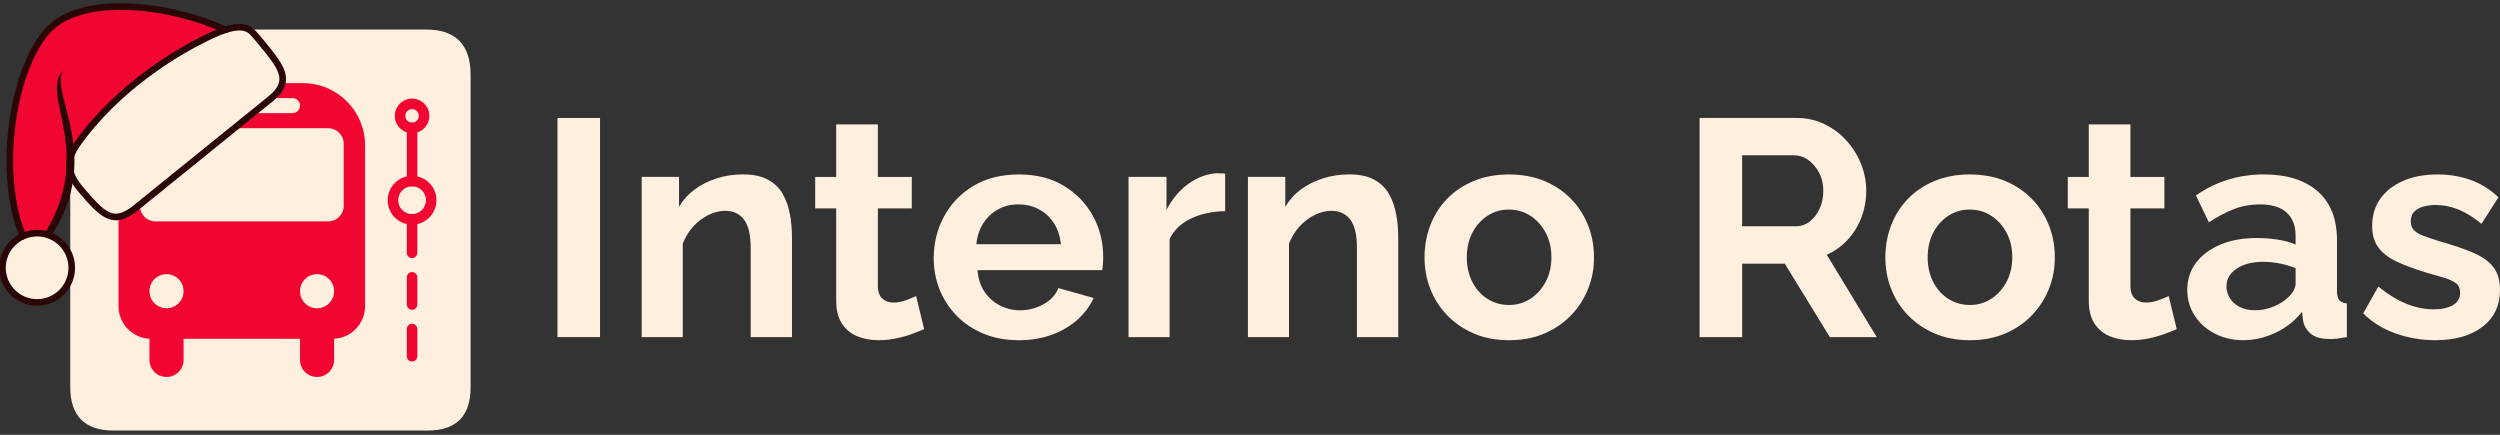 <svg width="2300" height="400" viewBox="0 0 2300 400" fill="none" xmlns="http://www.w3.org/2000/svg">
<rect x="0" y="0" width="2300" height="400" fill="#333333" stroke="none"/>
<g clip-path="url(#clip0_714_6)">
<path d="M512.869 310.136V108.518H552.048V310.136H512.869Z" fill="#FFEFDF"/>
<path d="M728.689 310.136H690.635V227.848C690.635 216.083 688.59 207.512 684.523 202.089C680.456 196.688 674.619 193.977 667.059 193.977C661.957 193.977 656.787 195.264 651.571 197.86C646.355 200.457 641.713 204.019 637.645 208.546C633.578 213.073 630.407 218.289 628.132 224.217V310.136H590.354V162.748H624.708V190.231C628.5 183.866 633.325 178.535 639.185 174.215C645.045 169.918 651.778 166.54 659.338 164.104C666.898 161.668 675.055 160.45 683.765 160.45C693.048 160.45 700.654 162.082 706.629 165.368C712.58 168.631 717.13 173.089 720.255 178.696C723.381 184.303 725.564 190.53 726.781 197.378C727.999 204.203 728.62 211.097 728.62 218.013V310.113L728.689 310.136Z" fill="#FFEFDF"/>
<path d="M850.248 302.76C846.847 304.277 842.918 305.84 838.46 307.448C834.002 309.057 829.177 310.39 823.983 311.424C818.767 312.458 813.528 312.986 808.22 312.986C801.027 312.986 794.501 311.768 788.618 309.333C782.759 306.897 778.071 302.99 774.555 297.659C771.039 292.305 769.293 285.319 769.293 276.702V191.726H749.991V162.749H769.293V114.47H807.622V162.749H838.851V191.726H807.622V263.765C807.806 268.82 809.231 272.497 811.873 274.841C814.516 277.185 817.94 278.334 822.099 278.334C825.891 278.334 829.659 277.621 833.451 276.197C837.242 274.772 840.367 273.508 842.826 272.359L850.202 302.738L850.248 302.76Z" fill="#FFEFDF"/>
<path d="M937.132 312.986C925.206 312.986 914.406 310.963 904.755 306.942C895.104 302.921 886.854 297.383 880.052 290.374C873.227 283.366 868.034 275.346 864.426 266.361C860.819 257.376 859.026 247.725 859.026 237.43C859.026 223.574 862.198 210.798 868.54 199.101C874.882 187.405 883.867 178.029 895.517 171.021C907.168 164.012 921.116 160.496 937.408 160.496C953.7 160.496 967.327 164.012 978.862 171.044C990.398 178.075 999.314 187.313 1005.56 198.757C1011.81 210.2 1014.94 222.655 1014.94 236.167C1014.94 238.602 1014.85 240.9 1014.66 243.06C1014.48 245.22 1014.27 247.036 1014.09 248.552H899.355C899.929 256.319 902.043 262.937 905.743 268.406C909.443 273.875 914.176 278.08 919.944 281.045C925.712 284.009 931.824 285.48 938.258 285.48C946.025 285.48 953.264 283.641 959.974 279.942C966.683 276.242 971.279 271.279 973.738 265.028L1006.12 274.128C1002.71 281.711 997.682 288.421 991.064 294.281C984.446 300.14 976.588 304.736 967.488 308.045C958.388 311.354 948.277 313.009 937.109 313.009L937.132 312.986ZM898.229 224.654H976.036C975.278 217.255 973.141 210.821 969.648 205.375C966.132 199.906 961.559 195.654 955.883 192.598C950.207 189.542 943.865 188.025 936.857 188.025C929.848 188.025 923.827 189.542 918.267 192.598C912.683 195.654 908.133 199.906 904.64 205.375C901.124 210.844 899.01 217.255 898.252 224.654H898.229Z" fill="#FFEFDF"/>
<path d="M1127.12 194.276C1115.38 194.46 1104.97 196.688 1095.89 200.94C1086.8 205.191 1080.18 211.487 1076.02 219.828V310.136H1038.24V162.748H1073.17V193.127C1078.48 182.901 1085.23 174.858 1093.48 168.999C1101.71 163.139 1110.37 159.922 1119.47 159.347C1121.36 159.531 1122.87 159.577 1124.02 159.485C1125.17 159.393 1126.2 159.531 1127.15 159.922V194.276H1127.12Z" fill="#FFEFDF"/>
<path d="M1286.44 310.136H1248.38V227.848C1248.38 216.083 1246.34 207.512 1242.27 202.089C1238.2 196.688 1232.37 193.977 1224.81 193.977C1219.71 193.977 1214.54 195.264 1209.32 197.86C1204.1 200.457 1199.46 204.019 1195.39 208.546C1191.33 213.073 1188.16 218.289 1185.88 224.217V310.136H1148.1V162.748H1182.46V190.231C1186.25 183.866 1191.07 178.535 1196.93 174.215C1202.79 169.918 1209.53 166.54 1217.09 164.104C1224.65 161.668 1232.8 160.45 1241.51 160.45C1250.8 160.45 1258.4 162.082 1264.38 165.368C1270.33 168.631 1274.88 173.089 1278 178.696C1281.13 184.303 1283.31 190.53 1284.53 197.378C1285.75 204.203 1286.37 211.097 1286.37 218.013V310.113L1286.44 310.136Z" fill="#FFEFDF"/>
<path d="M1388.4 312.986C1376.29 312.986 1365.44 310.918 1355.88 306.804C1346.32 302.691 1338.14 297.061 1331.32 289.961C1324.49 282.837 1319.34 274.749 1315.83 265.672C1312.31 256.595 1310.57 246.99 1310.57 236.879C1310.57 226.768 1312.31 216.565 1315.83 207.397C1319.32 198.228 1324.44 190.116 1331.15 183.108C1337.86 176.099 1346.07 170.561 1355.72 166.54C1365.37 162.519 1376.17 160.496 1388.1 160.496C1400.02 160.496 1411.33 162.519 1420.89 166.54C1430.45 170.561 1438.63 176.099 1445.45 183.108C1452.28 190.116 1457.47 198.228 1461.08 207.397C1464.66 216.565 1466.48 226.4 1466.48 236.879C1466.48 247.357 1464.69 256.595 1461.08 265.672C1457.47 274.749 1452.28 282.86 1445.45 289.961C1438.63 297.084 1430.45 302.691 1420.89 306.804C1411.33 310.918 1400.48 312.986 1388.37 312.986H1388.4ZM1349.47 236.856C1349.47 245.22 1351.17 252.734 1354.57 259.421C1357.97 266.108 1362.66 271.302 1368.63 275.024C1374.61 278.747 1381.18 280.585 1388.37 280.585C1395.57 280.585 1402.09 278.678 1407.97 274.863C1413.83 271.049 1418.52 265.855 1422.04 259.26C1425.53 252.665 1427.3 245.105 1427.3 236.557C1427.3 228.009 1425.55 220.725 1422.04 214.13C1418.52 207.535 1413.83 202.341 1407.97 198.527C1402.11 194.712 1395.47 192.805 1388.1 192.805C1380.72 192.805 1374.38 194.712 1368.5 198.527C1362.64 202.341 1357.99 207.535 1354.57 214.13C1351.17 220.725 1349.47 228.285 1349.47 236.833V236.856Z" fill="#FFEFDF"/>
<path d="M1563.59 310.136V108.518H1653.05C1662.12 108.518 1670.6 110.402 1678.46 114.194C1686.32 117.985 1693.12 123.087 1698.91 129.521C1704.68 135.955 1709.14 143.147 1712.26 151.098C1715.39 159.049 1716.95 167.183 1716.95 175.525C1716.95 183.866 1715.48 192.185 1712.54 199.952C1709.6 207.719 1705.39 214.566 1699.9 220.541C1694.41 226.516 1687.97 231.088 1680.6 234.305L1726.6 310.136H1683.45L1641.99 242.555H1602.81V310.136H1563.63H1563.59ZM1602.79 208.178H1651.92C1656.84 208.178 1661.2 206.708 1664.97 203.766C1668.76 200.825 1671.8 196.895 1674.05 191.978C1676.32 187.06 1677.45 181.568 1677.45 175.502C1677.45 169.435 1676.12 163.668 1673.47 158.75C1670.83 153.833 1667.52 149.949 1663.52 147.1C1659.53 144.25 1655.18 142.849 1650.47 142.849H1602.77V208.155L1602.79 208.178Z" fill="#FFEFDF"/>
<path d="M1812.36 312.986C1800.25 312.986 1789.4 310.918 1779.85 306.804C1770.29 302.691 1762.11 297.061 1755.28 289.961C1748.46 282.837 1743.31 274.749 1739.79 265.672C1736.28 256.595 1734.53 246.99 1734.53 236.879C1734.53 226.768 1736.28 216.565 1739.79 207.397C1743.29 198.228 1748.41 190.116 1755.12 183.108C1761.83 176.099 1770.03 170.561 1779.68 166.54C1789.34 162.519 1800.14 160.496 1812.06 160.496C1823.99 160.496 1835.29 162.519 1844.85 166.54C1854.41 170.561 1862.59 176.099 1869.42 183.108C1876.24 190.116 1881.44 198.228 1885.04 207.397C1888.63 216.565 1890.44 226.4 1890.44 236.879C1890.44 247.357 1888.65 256.595 1885.04 265.672C1881.44 274.749 1876.24 282.86 1869.42 289.961C1862.59 297.084 1854.41 302.691 1844.85 306.804C1835.29 310.918 1824.45 312.986 1812.34 312.986H1812.36ZM1773.46 236.856C1773.46 245.22 1775.16 252.734 1778.56 259.421C1781.96 266.108 1786.65 271.302 1792.62 275.024C1798.6 278.747 1805.17 280.585 1812.36 280.585C1819.55 280.585 1826.08 278.678 1831.96 274.863C1837.82 271.049 1842.51 265.855 1846.03 259.26C1849.52 252.665 1851.29 245.105 1851.29 236.557C1851.29 228.009 1849.54 220.725 1846.03 214.13C1842.51 207.535 1837.82 202.341 1831.96 198.527C1826.1 194.712 1819.46 192.805 1812.09 192.805C1804.71 192.805 1798.37 194.712 1792.48 198.527C1786.62 202.341 1781.98 207.535 1778.56 214.13C1775.16 220.725 1773.46 228.285 1773.46 236.833V236.856Z" fill="#FFEFDF"/>
<path d="M2002.63 302.76C1999.23 304.277 1995.3 305.84 1990.84 307.448C1986.38 309.057 1981.56 310.39 1976.36 311.424C1971.15 312.458 1965.91 312.986 1960.6 312.986C1953.41 312.986 1946.88 311.768 1941 309.333C1935.14 306.897 1930.45 302.99 1926.93 297.659C1923.42 292.305 1921.67 285.319 1921.67 276.702V191.726H1902.37V162.749H1921.67V114.47H1960V162.749H1991.23V191.726H1960V263.765C1960.19 268.82 1961.61 272.497 1964.25 274.841C1966.89 277.185 1970.32 278.334 1974.48 278.334C1978.27 278.334 1982.04 277.621 1985.83 276.197C1989.62 274.772 1992.75 273.508 1995.21 272.359L2002.58 302.738L2002.63 302.76Z" fill="#FFEFDF"/>
<path d="M2012.28 266.683C2012.28 257.147 2014.97 248.829 2020.37 241.705C2025.77 234.605 2033.24 229.044 2042.79 225.022C2052.35 221.001 2063.48 218.979 2076.16 218.979C2082.41 218.979 2088.75 219.461 2095.19 220.403C2101.62 221.346 2107.21 222.862 2111.94 224.953V216.75C2111.94 207.65 2109.18 200.572 2103.71 195.563C2098.22 190.554 2089.99 188.026 2079.01 188.026C2070.67 188.026 2062.83 189.451 2055.43 192.277C2048.06 195.126 2040.29 199.194 2032.16 204.479L2020.23 179.776C2029.88 173.158 2039.88 168.264 2050.19 165.162C2060.51 162.037 2071.36 160.474 2082.71 160.474C2103.92 160.474 2120.44 165.667 2132.28 176.008C2144.11 186.371 2150.02 201.354 2150.02 220.932V267.694C2150.02 271.624 2150.73 274.427 2152.15 276.105C2153.58 277.782 2155.9 278.816 2159.12 279.184V310.137C2155.71 310.711 2152.64 311.171 2149.88 311.562C2147.12 311.929 2144.8 312.021 2142.91 311.837C2135.33 311.837 2129.61 310.183 2125.73 306.874C2121.84 303.565 2119.52 299.452 2118.76 294.511L2117.91 286.836C2111.3 295.177 2103.14 301.612 2093.49 306.138C2083.84 310.665 2073.98 312.963 2063.96 312.963C2053.94 312.963 2045.25 310.895 2037.39 306.782C2029.54 302.669 2023.38 297.108 2018.94 290.099C2014.48 283.09 2012.28 275.278 2012.28 266.66V266.683ZM2104.86 273.807C2106.95 271.969 2108.65 269.831 2109.96 267.442C2111.3 265.052 2111.96 263.007 2111.96 261.352V246.669C2107.41 244.83 2102.49 243.406 2097.19 242.371C2091.88 241.36 2086.87 240.855 2082.14 240.855C2072.28 240.855 2064.19 242.923 2057.85 247.082C2051.5 251.241 2048.33 256.733 2048.33 263.558C2048.33 267.258 2049.37 270.797 2051.46 274.22C2053.55 277.644 2056.51 280.356 2060.4 282.378C2064.28 284.4 2069.06 285.434 2074.74 285.434C2080.41 285.434 2086 284.331 2091.49 282.102C2096.98 279.896 2101.44 277.116 2104.84 273.784L2104.86 273.807Z" fill="#FFEFDF"/>
<path d="M2240.32 312.986C2227.64 312.986 2215.48 310.895 2203.83 306.735C2192.18 302.576 2182.3 296.418 2174.17 288.283L2188.07 263.581C2196.78 270.773 2205.4 276.081 2213.92 279.482C2222.45 282.883 2230.76 284.584 2238.92 284.584C2246.3 284.584 2252.23 283.297 2256.66 280.746C2261.1 278.195 2263.33 274.358 2263.33 269.256C2263.33 265.511 2262.08 262.661 2259.63 260.708C2257.17 258.755 2253.61 257.054 2248.99 255.653C2244.34 254.251 2238.71 252.62 2232.1 250.758C2221.11 247.403 2211.97 243.979 2204.68 240.533C2197.4 237.086 2191.86 232.766 2188.07 227.641C2184.28 222.494 2182.39 215.922 2182.39 207.879C2182.39 198.159 2184.9 189.795 2189.93 182.786C2194.94 175.777 2201.95 170.308 2210.96 166.379C2219.94 162.45 2230.51 160.496 2242.62 160.496C2253.21 160.496 2263.26 162.151 2272.72 165.46C2282.19 168.769 2290.81 174.123 2298.58 181.499L2282.95 205.926C2275.57 199.86 2268.47 195.471 2261.65 192.713C2254.82 189.979 2247.93 188.6 2240.92 188.6C2236.95 188.6 2233.2 189.059 2229.71 190.002C2226.19 190.944 2223.36 192.483 2221.18 194.62C2219 196.757 2217.92 199.791 2217.92 203.697C2217.92 207.052 2218.91 209.764 2220.91 211.809C2222.91 213.854 2225.92 215.623 2230.01 217.117C2234.07 218.611 2239.04 220.288 2244.92 222.149C2256.85 225.504 2266.89 228.905 2275.02 232.352C2283.16 235.799 2289.36 240.119 2293.61 245.358C2297.86 250.574 2300 257.652 2300 266.591C2300 281.137 2294.6 292.488 2283.82 300.692C2273.05 308.895 2258.55 312.986 2240.37 312.986H2240.32Z" fill="#FFEFDF"/>
<path d="M432.948 68.741V356.348C432.948 383.118 419.574 396.102 393.194 396.102H104.346C77.966 396.102 64.638 382.429 64.638 356.348V68.741C64.638 40.844 79.483 27.195 105.886 27.195C105.771 27.103 392.343 27.195 392.343 27.195C419.574 27.195 432.948 41.534 432.948 68.741Z" fill="#FFEFDF"/>
<path fill-rule="evenodd" clip-rule="evenodd" d="M379.107 100.372C375.674 100.372 372.891 103.155 372.891 106.588C372.891 110.021 375.674 112.804 379.107 112.804C382.54 112.804 385.323 110.021 385.323 106.588C385.323 103.155 382.54 100.372 379.107 100.372ZM363.217 106.588C363.217 97.812 370.331 90.698 379.107 90.698C387.883 90.698 394.997 97.812 394.997 106.588C394.997 115.364 387.883 122.478 379.107 122.478C370.331 122.478 363.217 115.364 363.217 106.588Z" fill="#F00631"/>
<path fill-rule="evenodd" clip-rule="evenodd" d="M379.107 171.446C372.058 171.446 366.343 177.162 366.343 184.211C366.343 191.261 372.058 196.976 379.107 196.976C386.157 196.976 391.872 191.261 391.872 184.211C391.872 177.162 386.157 171.446 379.107 171.446ZM356.668 184.211C356.668 171.819 366.715 161.772 379.107 161.772C391.5 161.772 401.547 171.819 401.547 184.211C401.547 196.604 391.5 206.65 379.107 206.65C366.715 206.65 356.668 196.604 356.668 184.211Z" fill="#F00631"/>
<path fill-rule="evenodd" clip-rule="evenodd" d="M379.107 112.803C381.779 112.803 383.945 114.969 383.945 117.641V166.609C383.945 169.28 381.779 171.446 379.107 171.446C376.436 171.446 374.27 169.28 374.27 166.609V117.641C374.27 114.969 376.436 112.803 379.107 112.803Z" fill="#F00631"/>
<path fill-rule="evenodd" clip-rule="evenodd" d="M379.107 250.311C381.779 250.311 383.945 252.476 383.945 255.148V280.172C383.945 282.843 381.779 285.009 379.107 285.009C376.436 285.009 374.27 282.843 374.27 280.172V255.148C374.27 252.476 376.436 250.311 379.107 250.311Z" fill="#F00631"/>
<path fill-rule="evenodd" clip-rule="evenodd" d="M379.107 196.976C381.779 196.976 383.945 199.142 383.945 201.813V232.582C383.945 235.254 381.779 237.42 379.107 237.42C376.436 237.42 374.27 235.254 374.27 232.582V201.813C374.27 199.142 376.436 196.976 379.107 196.976Z" fill="#F00631"/>
<path fill-rule="evenodd" clip-rule="evenodd" d="M379.107 297.9C381.779 297.9 383.945 300.066 383.945 302.737V327.762C383.945 330.433 381.779 332.599 379.107 332.599C376.436 332.599 374.27 330.433 374.27 327.762V302.737C374.27 300.066 376.436 297.9 379.107 297.9Z" fill="#F00631"/>
<path d="M278.689 76.485H166.229C134.633 76.485 109.034 102.084 109.034 133.68V281.665C109.034 297.751 121.672 310.849 137.505 311.653V331.117C137.505 339.78 144.514 346.811 153.2 346.811C161.886 346.811 168.895 339.78 168.895 331.117V311.699H276V331.117C276 339.78 283.009 346.811 291.695 346.811C300.381 346.811 307.39 339.78 307.39 331.117V311.653C323.245 310.826 335.861 297.728 335.861 281.665V133.68C335.861 102.084 310.262 76.485 278.666 76.485H278.689ZM175.788 90.273H269.129C271.037 90.273 272.76 91.054 274.001 92.295C275.242 93.536 276.023 95.259 276.023 97.166C276.023 100.981 272.921 104.06 269.129 104.06H175.788C173.881 104.06 172.181 103.279 170.94 102.038C169.699 100.797 168.918 99.051 168.918 97.166C168.918 93.352 171.997 90.273 175.788 90.273ZM153.2 283.596C144.537 283.596 137.505 276.564 137.505 267.901C137.505 259.238 144.537 252.206 153.2 252.206C161.863 252.206 168.895 259.215 168.895 267.901C168.895 276.587 161.886 283.596 153.2 283.596ZM291.695 283.596C283.032 283.596 276 276.564 276 267.901C276 259.238 283.032 252.206 291.695 252.206C300.358 252.206 307.39 259.215 307.39 267.901C307.39 276.587 300.381 283.596 291.695 283.596ZM316.214 189.381C316.214 197.286 309.802 203.674 301.921 203.674H143.02C135.115 203.674 128.727 197.286 128.727 189.381V132.255C128.727 124.351 135.138 117.962 143.02 117.962H301.921C309.825 117.962 316.214 124.374 316.214 132.255V189.381Z" fill="#F00631"/>
<path d="M64.731 241.384C67.465 258.251 55.998 274.198 39.132 276.956C22.265 279.713 6.318 268.223 3.56 251.357C0.826 234.49 12.292 218.543 29.159 215.785C46.026 213.051 61.973 224.517 64.731 241.384Z" fill="#FFEFDF"/>
<path d="M63.857 161.118C63.099 167.391 62.525 173.595 60.801 179.662C59.078 185.728 56.849 191.68 54.229 197.471C51.885 202.595 47.266 211.511 44.394 216.382C39.982 215.302 33.295 214.406 28.538 215.188C26.539 215.509 22.633 212.729 20.794 213.349C6.524 176.008 5.812 121.823 18.106 79.289C18.129 79.174 26.264 58.332 26.264 58.217C30.561 48.29 33.663 39.512 39.477 32.435C56.596 11.524 92.214 6.124 116.479 7.043C142.814 8.054 182.82 17.2 207.247 27.402C203.455 28.965 187.508 35.215 183.349 38.019C153.177 58.424 109.747 77.841 64.891 138.368C64.776 138.529 64.087 158.981 63.834 161.095L63.857 161.118Z" fill="#F00631"/>
<path d="M84.332 181.27C83.114 179.731 81.712 178.145 80.218 176.468C75.439 171.068 70.337 165.277 68.108 158.544C68.292 156.338 68.43 154.132 68.499 151.926C68.568 149.145 68.545 146.365 68.43 143.585C69.372 140.988 70.82 138.253 72.842 135.358C111.815 79.45 172.319 46.383 189.783 37.559C226.434 19.061 232.845 32.504 232.845 32.504C244.772 46.98 259.8 64.421 257.571 75.107C256.744 79.082 263.109 74.257 248.425 91.353L118.18 192.99C114.434 195.977 110.964 197.333 107.426 197.218C101.152 196.988 94.006 192.07 84.309 181.293L84.332 181.27Z" fill="#FFEFDF"/>
<path fill-rule="evenodd" clip-rule="evenodd" d="M224.117 28.433C218.649 27.148 208.907 28.482 189.528 38.354L189.49 38.373C166.635 49.619 110.077 81.901 72.826 135.369L72.821 135.376C68.966 140.874 67.338 145.713 67.034 149.978C66.73 154.246 67.733 158.172 69.507 161.867C71.295 165.591 73.842 169.029 76.564 172.281C77.782 173.737 79.012 175.127 80.217 176.49C80.356 176.647 80.495 176.804 80.633 176.961C81.877 178.369 83.099 179.761 84.182 181.106C84.212 181.136 84.24 181.166 84.268 181.197C92.541 190.414 98.294 194.947 103.491 196.219C108.355 197.41 113.477 195.879 121.052 190.46L246.516 88.996C251.761 84.748 254.688 81.047 256.062 77.66C257.392 74.38 257.378 71.116 256.153 67.417C254.894 63.611 252.371 59.403 248.706 54.422C245.569 50.158 241.729 45.501 237.345 40.184C236.641 39.331 235.923 38.46 235.191 37.571C234.385 36.72 233.624 35.809 232.922 34.969C232.828 34.856 232.734 34.744 232.642 34.634C231.814 33.645 231.041 32.743 230.201 31.917C228.573 30.316 226.741 29.05 224.117 28.433ZM79.972 185.492C88.123 194.543 94.917 200.366 102.048 202.112C109.56 203.95 116.601 201.117 124.658 195.34C124.706 195.306 124.752 195.27 124.798 195.233L250.333 93.712L250.335 93.71C255.982 89.135 259.771 84.657 261.684 79.939C263.64 75.114 263.512 70.345 261.913 65.511C260.348 60.782 257.366 55.956 253.593 50.827C250.348 46.416 246.383 41.608 242.009 36.305C241.286 35.428 240.551 34.537 239.807 33.633C239.759 33.575 239.71 33.519 239.658 33.465C238.971 32.746 238.319 31.965 237.577 31.078C237.484 30.967 237.389 30.854 237.293 30.739C236.459 29.743 235.523 28.642 234.455 27.592C232.268 25.441 229.491 23.465 225.506 22.528C217.758 20.706 206.284 23.012 186.793 32.939C163.587 44.36 105.962 77.196 67.851 131.897C63.482 138.129 61.379 144.002 60.983 149.546C60.587 155.09 61.915 160.071 64.038 164.493C66.148 168.887 69.067 172.776 71.912 176.175C73.187 177.698 74.472 179.151 75.671 180.507C75.811 180.665 75.95 180.822 76.087 180.978C77.418 182.484 78.616 183.852 79.638 185.136C79.74 185.265 79.852 185.384 79.972 185.492Z" fill="#2B0606"/>
<path fill-rule="evenodd" clip-rule="evenodd" d="M118.258 3.118C150.085 4.332 184.012 13.24 208.551 24.676C210.069 25.383 210.727 27.188 210.019 28.706C209.311 30.225 207.507 30.882 205.988 30.174C182.156 19.068 149.019 10.362 118.027 9.18C86.849 7.991 58.848 14.438 44.098 32.449C28.933 50.981 18.04 82.843 13.902 117.381C9.77 151.871 12.449 188.421 23.852 216.148C24.489 217.697 23.75 219.47 22.201 220.107C20.651 220.744 18.879 220.005 18.242 218.455C6.321 189.47 3.669 151.797 7.879 116.66C12.082 81.572 23.203 48.403 39.404 28.606L39.404 28.605C56.044 8.288 86.616 1.912 118.258 3.118Z" fill="#2B0606"/>
<path d="M41.315 214.337C42.969 211.603 44.555 208.822 46.072 206.019C46.807 204.617 47.542 203.193 48.255 201.768C48.967 200.343 49.633 198.895 50.3 197.471C52.919 191.68 55.148 185.751 56.849 179.662C57.078 178.904 57.262 178.145 57.469 177.387C57.676 176.629 57.86 175.87 58.044 175.089C58.227 174.331 58.411 173.549 58.572 172.791C58.733 172.01 58.894 171.252 59.055 170.47C59.675 167.368 60.158 164.266 60.525 161.118C60.893 157.993 61.146 154.821 61.238 151.673C61.353 148.502 61.376 145.354 61.238 142.183C61.215 141.379 61.169 140.597 61.123 139.793C61.123 139.402 61.077 138.989 61.054 138.598C61.031 138.208 61.008 137.794 60.985 137.403C60.87 135.818 60.732 134.232 60.594 132.647C60.434 131.061 60.25 129.476 60.043 127.89C59.836 126.304 59.606 124.719 59.376 123.133C58.894 119.962 58.319 116.814 57.699 113.643C57.078 110.472 56.435 107.301 55.746 104.13C55.056 100.958 54.367 97.741 53.792 94.501C53.517 92.87 53.241 91.238 53.011 89.607C52.896 88.779 52.804 87.952 52.712 87.125C52.621 86.298 52.552 85.448 52.483 84.62C52.368 82.943 52.322 81.242 52.368 79.542C52.437 77.841 52.598 76.118 52.942 74.418C53.126 73.567 53.333 72.74 53.609 71.913C53.884 71.086 54.206 70.281 54.597 69.523C55.378 67.984 56.412 66.605 57.676 65.502C57.699 65.502 57.745 65.502 57.768 65.502C57.768 65.502 57.768 65.548 57.768 65.571C57.377 66.306 57.056 67.041 56.78 67.8L56.596 68.374L56.435 68.949C56.389 69.132 56.343 69.339 56.297 69.523C56.251 69.707 56.205 69.914 56.159 70.097C55.998 70.856 55.907 71.637 55.838 72.395C55.769 73.177 55.769 73.935 55.769 74.716C55.815 77.819 56.343 80.921 56.987 84C57.63 87.102 58.434 90.204 59.239 93.329L60.434 98.04C60.847 99.603 61.215 101.188 61.628 102.774C62.41 105.945 63.214 109.116 63.949 112.333C64.685 115.55 65.351 118.79 65.948 122.03C66.247 123.662 66.523 125.293 66.776 126.948C67.028 128.579 67.258 130.234 67.442 131.888C67.649 133.543 67.81 135.197 67.971 136.852C68.017 137.265 68.04 137.679 68.085 138.093C68.109 138.506 68.154 138.92 68.177 139.334C68.246 140.161 68.292 141.011 68.315 141.838C68.476 145.17 68.522 148.525 68.43 151.88C68.338 155.235 68.085 158.59 67.741 161.922C67.35 165.254 66.845 168.586 66.178 171.872C65.856 173.527 65.466 175.158 65.075 176.79C64.868 177.617 64.662 178.421 64.455 179.225C64.225 180.03 64.018 180.834 63.765 181.638C61.858 188.072 59.399 194.345 56.481 200.366C55.746 201.86 54.987 203.353 54.206 204.824C53.816 205.559 53.402 206.295 53.011 207.03C52.804 207.398 52.598 207.765 52.391 208.11C52.184 208.478 51.977 208.822 51.77 209.19C50.07 212.062 48.3 214.866 46.393 217.6C45.451 218.979 43.544 219.324 42.165 218.359C40.832 217.44 40.465 215.67 41.292 214.314L41.315 214.337Z" fill="#2B0606"/>
<path fill-rule="evenodd" clip-rule="evenodd" d="M34.145 217.532C18.218 217.532 5.306 230.443 5.306 246.37C5.306 262.298 18.218 275.209 34.145 275.209C50.072 275.209 62.984 262.298 62.984 246.37C62.984 230.443 50.072 217.532 34.145 217.532ZM-0.76 246.37C-0.76 227.093 14.868 211.465 34.145 211.465C53.423 211.465 69.05 227.093 69.05 246.37C69.05 265.648 53.423 281.276 34.145 281.276C14.868 281.276 -0.76 265.648 -0.76 246.37Z" fill="#2B0606"/>
</g>
<defs>
<clipPath id="clip0_714_6">
<rect width="2300" height="400" fill="white"/>
</clipPath>
</defs>
</svg>
